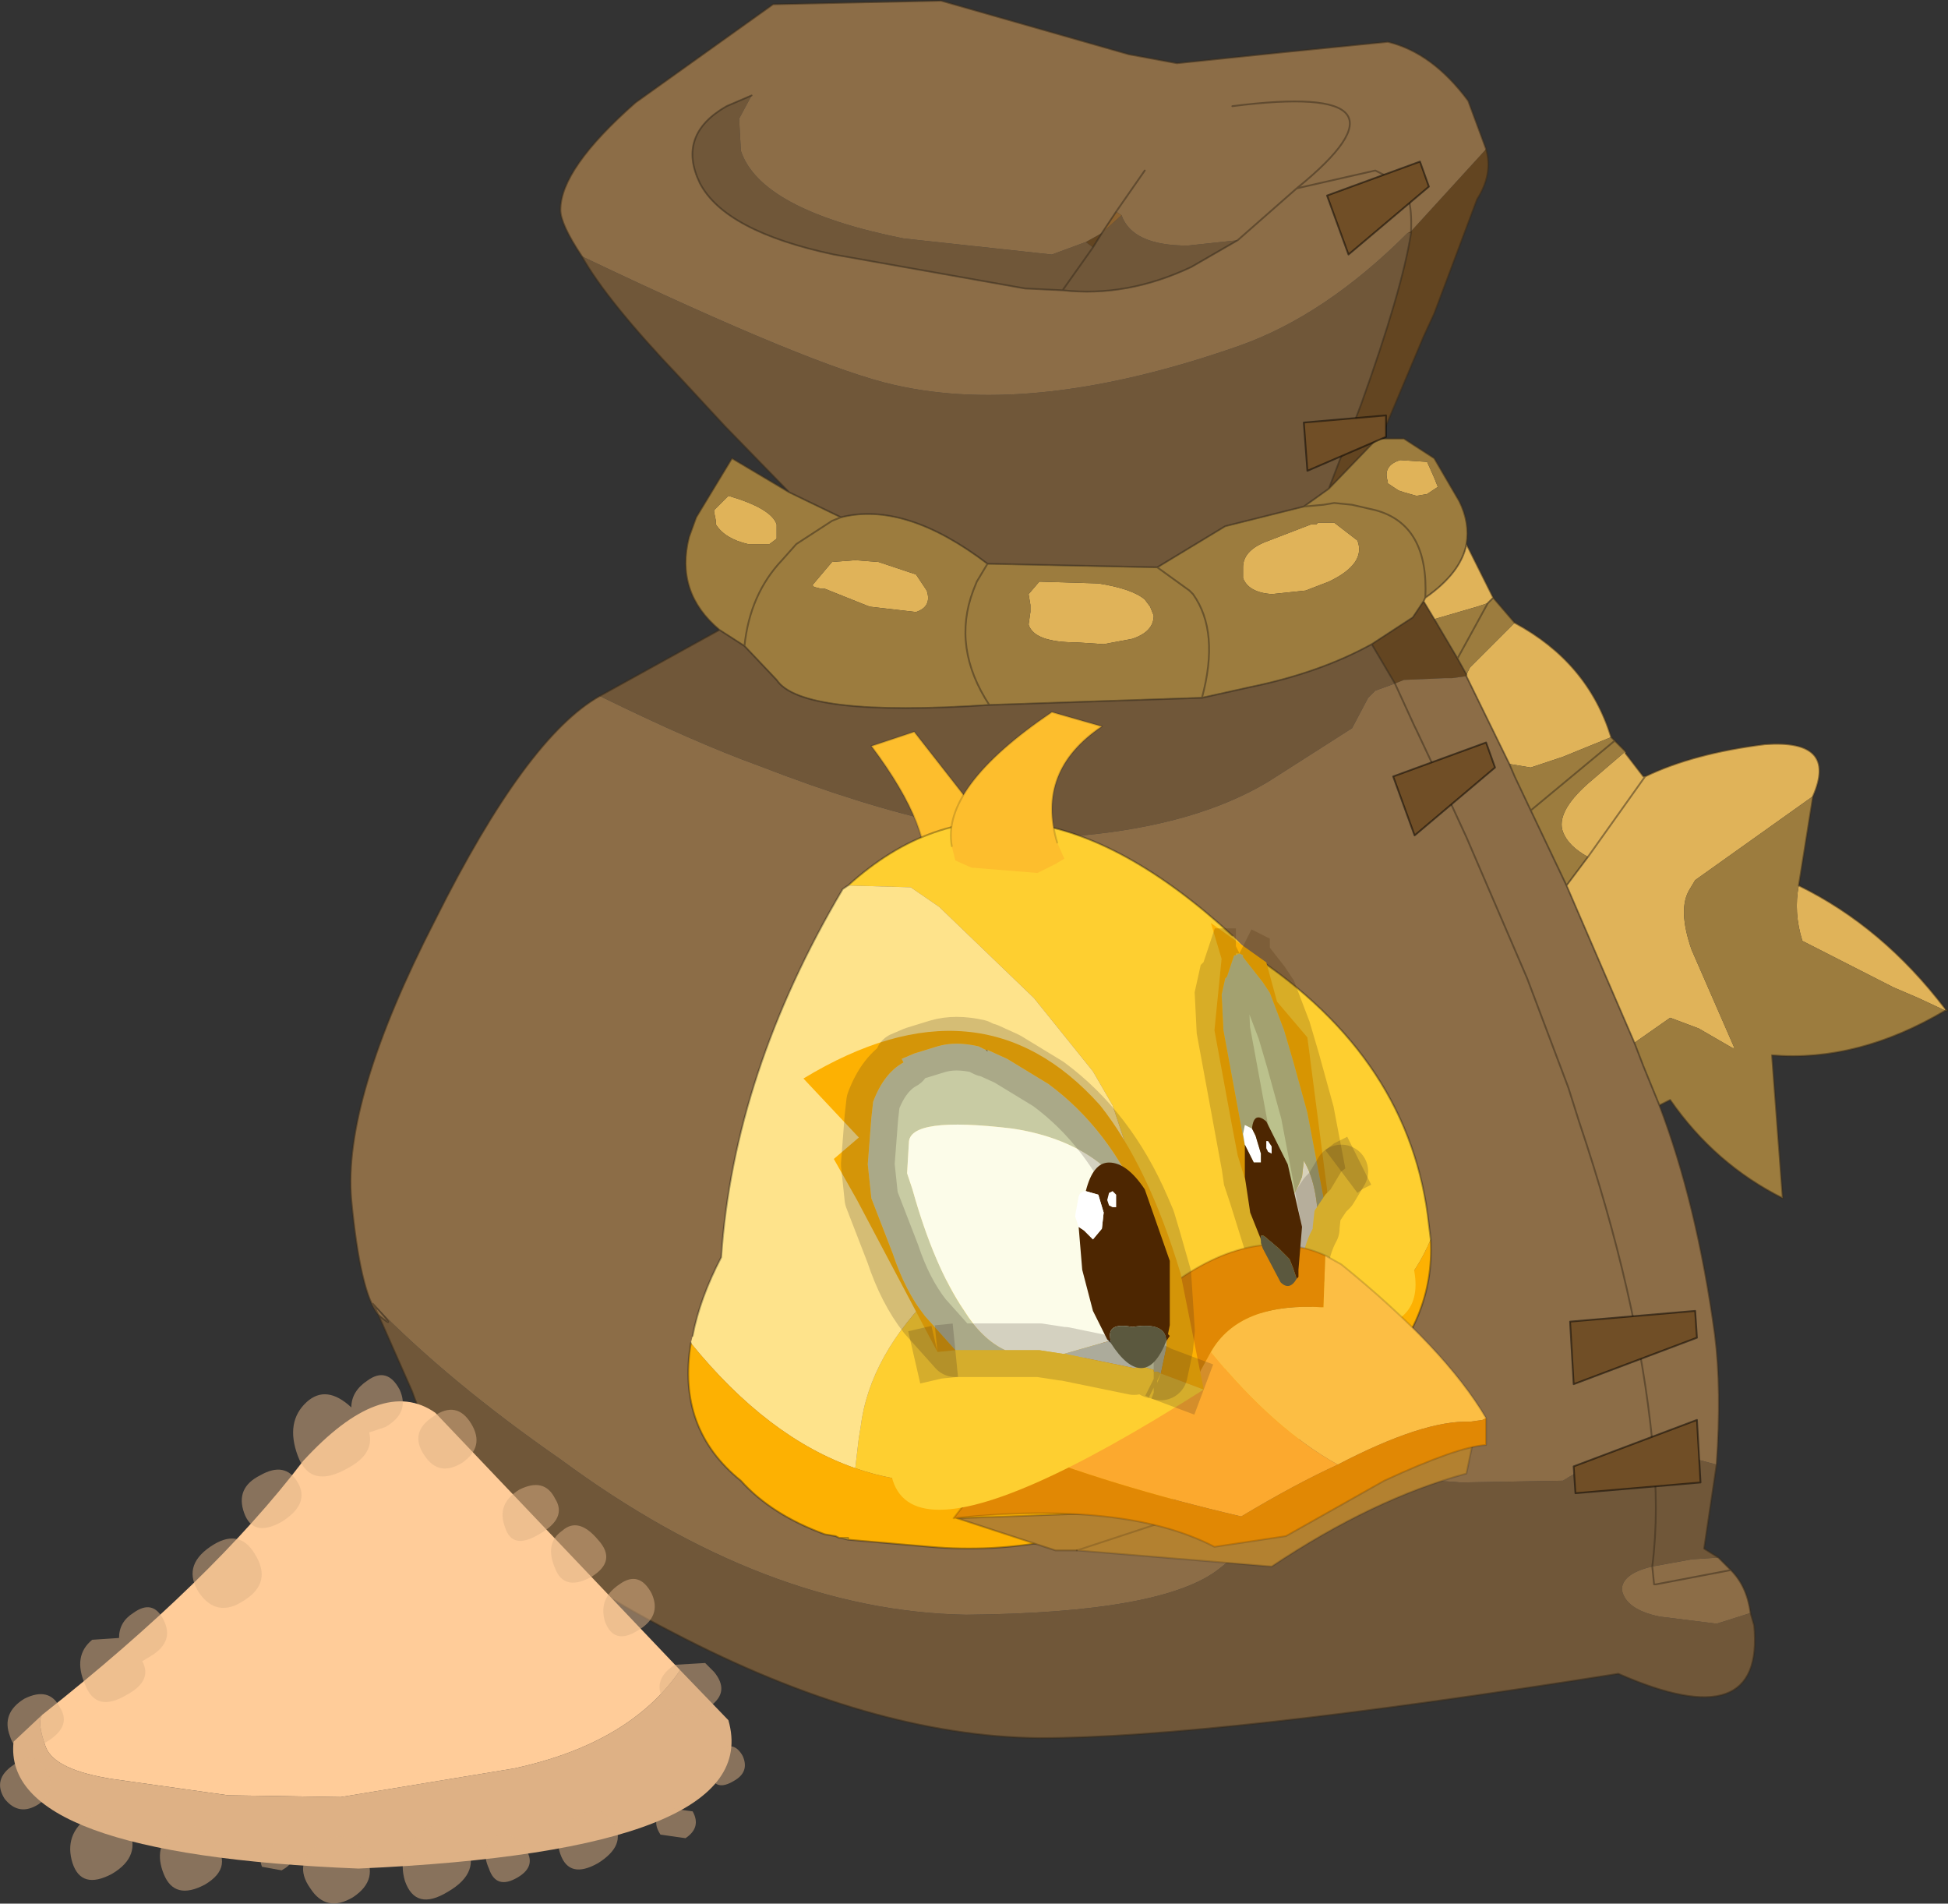 <svg viewBox="0 0 54.504 53.251" xmlns="http://www.w3.org/2000/svg" xmlns:xlink="http://www.w3.org/1999/xlink"><rect x="0" y="0" width="54.504" height="53.251" fill="#333333" stroke="none"/><g transform="translate(-373.02 -273.98)"><use transform="translate(373 273.65)" width="54.5" height="53.6" xlink:href="#a"/><use transform="translate(392.3 293.9)" width="22.3" height="23.9" xlink:href="#b"/></g><defs><g id="c"><path d="m12.1-14.05.75 1.5-.15.15-.3.1-1.2.35-.3-.5.05-.1q1-.7 1.15-1.5m1.35 2.2q2.05 1.1 2.7 3.2l-1.35.55-.9.3-.6-.1-1.2-2.45v-.05l.1-.2 1.25-1.25m3.1 3.6v.05l.5.65h.05q1.35-.65 3.35-.9Q22.5-8.6 21.8-7l-3.3 2.35-.15.25q-.35.55.05 1.7L19.6.05h-.05L18.6-.5l-.8-.3-1 .7-1.9-4.4.6-.8q-.55-.3-.7-.7-.2-.55.7-1.35l1.05-.9M21.4-4.5q2.35 1.15 4.1 3.45V-1l-.75-.35-.7-.3-2.55-1.3q-.25-.8-.1-1.55M11-16.35l.2.45.1.25-.3.2-.3.05-.35-.1-.15-.05-.3-.2v-.05q-.15-.45.35-.6l.75.05M5.85-13.3v-.1q0-.45.6-.7l1.3-.5h.15l.05-.05h.45l.65.5q.25.65-.8 1.15l-.65.25-.95.1q-.65-.05-.8-.45v-.2m-5.7.3 1.65.05q.95.15 1.3.45l.15.2.1.25q0 .45-.6.65l-.8.15-.75-.05q-1.2 0-1.35-.5l.05-.35v-.2l-.05-.3.3-.35M17.1-7.55 15.5-5.3l1.6-2.25m-26-7.05v-.1l-.05-.25V-15l.4-.4q1.2.35 1.35.8v.4l-.2.15H-8q-.65-.15-.9-.55m2.95 1.8-.2-.05-.05-.05.55-.65.65-.05.65.05 1.05.35.3.45q.15.45-.3.6l-1.3-.15-1.25-.5h-.1" fill="#e0b359" fill-rule="evenodd" transform="translate(28.95 29.6)"/><path d="M9.7-17h.65l.85.55.7 1.2q.3.6.2 1.2-.15.8-1.15 1.5l-.05.1-.3.45-1.15.75q-1.45.8-3.4 1.2l-1.35.3q.5-1.85-.25-2.9l-.1-.1-.9-.65.9.65.1.1q.75 1.05.25 2.9l-5.95.2q-5.25.35-5.95-.7l-.9-.95q.15-1.45 1.05-2.4l.4-.45 1-.65.25-.1-.25.1-1 .65-.4.45q-.9.95-1.05 2.4l-.7-.45q-1.25-1.05-.85-2.6l.2-.55 1-1.65 1.6.95 1.45.7q1.8-.45 4.1 1.3l4.75.1 1.9-1.15 2.2-.55.55-.05.3-.05.5.05.65.15q1.5.4 1.4 2.45.1-2.05-1.4-2.45l-.65-.15-.5-.05-.3.05-.55.05.7-.5L9.6-17h.1m3.15 4.45.6.7-1.25 1.25-.1.2-.25-.45-.65-1.1 1.2-.35.3-.1.15-.15m3.3 3.9.4.4-1.05.9q-.9.8-.7 1.35.15.4.7.7l-.6.8-1-2.1-.45-.95-.15-.35.6.1.9-.3 1.35-.55M21.8-7l-.4 2.5q-.15.75.1 1.55l2.55 1.3.7.3.75.35v-.05l.05.05h-.05Q23.05.45 20.65.25l.3 4q-1.9-.95-3.15-2.75l-.3.15-.45-1.1-.25-.65 1-.7.8.3.95.55h.05L18.4-2.7q-.4-1.15-.05-1.7l.15-.25L21.8-7M11-16.35l-.75-.05q-.5.15-.35.6v.05l.3.2.15.05.35.1.3-.05.3-.2-.1-.25-.2-.45M.15-13l-.3.35.05.3v.2l-.05.35q.15.5 1.35.5l.75.05.8-.15q.6-.2.6-.65l-.1-.25-.15-.2q-.35-.3-1.3-.45L.15-13m5.7-.3v.2q.15.4.8.45l.95-.1.65-.25q1.05-.5.8-1.15l-.65-.5h-.45l-.05.05h-.15l-1.3.5q-.6.25-.6.7v.1m10.4 4.75L13.9-6.6l2.35-1.95m-4.4-2.3.85-1.55-.85 1.55M-8.9-14.6q.25.4.9.55h.6l.2-.15v-.4q-.15-.45-1.35-.8l-.4.4v.05l.05.25v.1m2.95 1.8h.1l1.25.5 1.3.15q.45-.15.3-.6l-.3-.45-1.05-.35-.65-.05-.65.05-.55.65.05.05.2.05m4.65-.7-.3.5-.1.25q-.6 1.6.45 3.2-1.05-1.6-.45-3.2l.1-.25.3-.5" fill="#9c7c3e" fill-rule="evenodd" transform="translate(28.95 29.6)"/><path d="M12.65-25.1q.2.7-.25 1.4l-1.2 3.2-.3.65L9.7-17h-.1l-1.35 1.4.9-2.35q1.15-3.2 1.4-4.8v-.05l2.1-2.3m-2.2 2.35.1-.05v.05h-.1m-9 .25.45-.25-.25.4-.2-.15m8 11.25L10.6-12l.3-.45.3.5.65 1.1.25.45v.05h-.05l-.35.05h-.2l-1.15.05-.25.1-.65-1.1" fill="#634521" fill-rule="evenodd" transform="translate(28.95 29.6)"/><path d="m19.1 11.7-.35 2.35.4.25-.75.05-1.1.2q-.85.2-.85.65.1.55 1.05.75l1.6.2.95-.3.1.35q.3 3.15-3.8 1.35Q5 19.35.15 19.35q-4.7-.05-10.25-2.95-6.05-3.1-7.3-6.75l-.95-2.15.05.05q.55.45-.2-.35 2.15 2.2 5.25 4.35Q-7.5 15.8-1.9 15.9q5.55-.05 7.1-1.3t3.1-1.9q1.6-.7 3.65-.5l2.85-.05q.7-.45 2.3-1.1l.2.1q.3 0 .85.3l.95.25M-12.15-9.8l3.35-1.85.7.45.9.95q.7 1.05 5.95.7l5.95-.2 1.35-.3q1.95-.4 3.4-1.2l.65 1.1-.55.2-.2.2-.45.85-2.35 1.5q-2 1.2-5.2 1.5-3.25.3-9.05-1.95-1.8-.65-4.45-1.95m5.3-5.7-1.8-1.85-1.25-1.35q-2.05-2.15-2.75-3.4 6.5 3.1 8.75 3.6 3.95.9 9.65-1.1 2.4-.85 4.7-3.15h.1q-.25 1.6-1.4 4.8l-.9 2.35-.7.5-2.2.55-1.9 1.15-4.75-.1q-2.3-1.75-4.1-1.3l-1.45-.7M5.7-22.55l-1.3.75q-1.8.85-3.6.65l-1.05-.05-5.35-.95q-3.05-.65-3.75-2-.65-1.35.75-2.15l.7-.3-.35.65.05.9q.55 1.65 4.55 2.45l4.15.45.95-.35.2.15-.85 1.2.85-1.2.25-.4.55-.5q.3.85 1.85.85l1.4-.15m11.6 37.1q.2-1.6 0-3.4.2 1.8 0 3.4" fill="#705739" fill-rule="evenodd" transform="translate(28.95 29.6)"/><path d="m1.9-22.75.4-.6.15.1-.55.5m15.2 33.8h.2v.1l-.2-.1" fill="#8c622f" fill-rule="evenodd" transform="translate(28.95 29.6)"/><path d="M-12.65-22.1q-.6-.9-.6-1.3 0-1.15 2.1-3l3.85-2.75 4.7-.1 5.25 1.5L4-27.5l2.9-.3 3-.3q1.25.3 2.25 1.65l.5 1.35-2.1 2.3-.1.05q-2.3 2.3-4.7 3.15-5.7 2-9.65 1.1-2.25-.5-8.75-3.6M17.5 1.65q1.05 2.75 1.55 6.4.2 1.55.05 3.65l-.95-.25q-.55-.3-.85-.3v-.1Q16.9 7 15.25 2.1l-.3-.95L13.8-1.9l-1.7-3.95-.6-1.3-.8-1.7-.05-.1-.55-1.2.25-.1 1.15-.05h.2l.35-.05h.05l1.2 2.45.15.35.45.95 1 2.1 1.9 4.4.25.65.45 1.1m1.65 12.65.35.35q.45.45.55 1.2l-.95.3-1.6-.2q-.95-.2-1.05-.75 0-.45.85-.65l1.1-.2.75-.05m-37.5-6.8q-.5-.6-.75-3.2-.25-2.8 2.35-7.85 2.55-5.1 4.6-6.25Q-9.5-8.5-7.7-7.85-1.9-5.6 1.35-5.9q3.2-.3 5.2-1.5L8.9-8.9l.45-.85.2-.2.55-.2.55 1.2.05.1.8 1.7.6 1.3 1.7 3.95 1.15 3.05.3.95Q16.9 7 17.3 11.05h-.2q-1.6.65-2.3 1.1l-2.85.05q-2.05-.2-3.65.5-1.55.65-3.1 1.9t-7.1 1.3q-5.6-.1-11.35-4.35-3.1-2.15-5.25-4.35l.15.3-.15-.3q.75.8.2.35l-.05-.05M5.7-22.55 7.35-24l2.2-.5.6.3q.45.25.4 1.4.05-1.15-.4-1.4l-.6-.3-2.2.5-1.65 1.45-1.4.15q-1.55 0-1.85-.85l-.15-.1-.4.6-.45.25-.95.35-4.15-.45q-4-.8-4.55-2.45l-.05-.9.35-.65-.7.3q-1.4.8-.75 2.15.7 1.35 3.75 2l5.35.95 1.05.05q1.8.2 3.6-.65l1.3-.75M3.1-24.5l-.8 1.15.8-1.15m2.45-1.8q5.5-.7 1.8 2.3 3.7-3-1.8-2.3M19.5 14.65l-2.1.4h-.05l-.05-.5.05.5h.05l2.1-.4" fill="#8c6d47" fill-rule="evenodd" transform="translate(28.95 29.6)"/><path d="M16.3 7.5q-.6-.9-.6-1.3 0-1.15 2.1-3L21.65.45l4.7-.1 5.25 1.5 1.35.25 2.9-.3 3-.3q1.25.3 2.25 1.65l.5 1.35q.2.7-.25 1.4l-1.2 3.2-.3.65-1.2 2.85h.65l.85.55.7 1.2q.3.6.2 1.2l.75 1.5.6.7q2.05 1.1 2.7 3.2l.4.4m0 .05.5.65h.05q1.35-.65 3.35-.9 2.05-.15 1.35 1.45l-.4 2.5q2.35 1.15 4.1 3.45l.05.05h-.05Q52 30.05 49.6 29.85l.3 4q-1.9-.95-3.15-2.75l-.3.15Q47.5 34 48 37.65q.2 1.55.05 3.65l-.35 2.35.4.25.35.35q.45.45.55 1.2l.1.35q.3 3.15-3.8 1.35-11.35 1.8-16.2 1.8-4.7-.05-10.25-2.95-6.05-3.1-7.3-6.75l-.95-2.15q-.5-.6-.75-3.2-.25-2.8 2.35-7.85 2.55-5.1 4.6-6.25l3.35-1.85q-1.25-1.05-.85-2.6l.2-.55 1-1.65 1.6.95-1.8-1.85-1.25-1.35Q17 8.75 16.3 7.5m23.2-.7q.05-1.15-.4-1.4l-.6-.3-2.2.5-1.65 1.45-1.3.75q-1.8.85-3.6.65L28.7 8.4l-5.35-.95q-3.05-.65-3.75-2-.65-1.35.75-2.15l.7-.3m9.8 3.85.4-.6.8-1.15m7.45 1.75V6.8m0 .05q-.25 1.6-1.4 4.8L37.2 14l1.35-1.4h.1m1.25 4.45q1-.7 1.15-1.5m-1.2 1.6.05-.1Q40 15 38.5 14.6l-.65-.15-.5-.05-.3.05-.55.05-2.2.55-1.9 1.15.9.65.1.1q.75 1.05.25 2.9l1.35-.3q1.95-.4 3.4-1.2l1.15-.75.3-.45.3.5m1.5-.45.15-.15m-11.2-9.8.25-.4m-1.1 1.6.85-1.2M37.2 14l-.7.5m2.55 4.95-.65-1.1m2.65.9v-.05l-.25-.45-.65-1.1m4.3 6.65 1.6-2.25m.2 18.6q-.4-4.05-2.05-8.95l-.3-.95-1.15-3.05-1.7-3.95-.6-1.3-.8-1.7-.05-.1-.55-1.2m3.2 2.25.15.35.45.95 2.35-1.95m-2.95.65-1.2-2.45m4.7 10.25.25.65.45 1.1m-2.6-6.15.6-.8m1.3 5.2-1.9-4.4-1-2.1m-1.2-5.8-.85 1.55M36.3 5.6q3.7-3-1.8-2.3M20.85 18.4Q21 16.95 21.9 16l.4-.45 1-.65.25-.1-1.45-.7m5.6 5.95q-1.05-1.6-.45-3.2l.1-.25.3-.5q-2.3-1.75-4.1-1.3m-2.7 3.6.9.95q.7 1.05 5.95.7l5.95-.2m-13.5-1.9.7.45m-10.4 18.4.15.3.05.05q.55.45-.2-.35m35.8 3.85v.1q.2 1.8 0 3.4l.05.5h.05l2.1-.4M32.4 16.2l-4.75-.1" fill="none" stroke="#362a1b" stroke-linecap="round" stroke-linejoin="round" stroke-opacity=".502" stroke-width=".05"/><path d="m15.1 11.75 3.45-1.3.1 1.75-3.5.3-.05-.75" fill="#704e26" fill-rule="evenodd" transform="translate(28.95 29.6)"/><path d="m44.05 41.35.05.75 3.5-.3-.1-1.75z" fill="none" stroke="#000" stroke-linecap="round" stroke-linejoin="round" stroke-opacity=".502" stroke-width=".05"/><path d="m18.55 8.15-3.45 1.3L15 7.7l3.5-.3.05.75" fill="#704e26" fill-rule="evenodd" transform="translate(28.95 29.6)"/><path d="m47.5 37.75-.05-.75-3.5.3.1 1.75z" fill="none" stroke="#000" stroke-linecap="round" stroke-linejoin="round" stroke-opacity=".502" stroke-width=".05"/><path d="m12.9-7.8-2.25 1.9-.6-1.65 2.6-.95.25.7" fill="#704e26" fill-rule="evenodd" transform="translate(28.95 29.6)"/><path d="m41.85 21.8-.25-.7-2.6.95.6 1.65z" fill="none" stroke="#000" stroke-linecap="round" stroke-linejoin="round" stroke-opacity=".502" stroke-width=".05"/><path d="m9.85-17.05-2.2.95-.1-1.35 2.3-.2v.6" fill="#704e26" fill-rule="evenodd" transform="translate(28.95 29.6)"/><path d="M38.8 12.55v-.6l-2.3.2.1 1.35z" fill="none" stroke="#000" stroke-linecap="round" stroke-linejoin="round" stroke-opacity=".502" stroke-width=".05"/><path d="m11.05-24.05-2.25 1.9-.6-1.65 2.6-.95.25.7" fill="#704e26" fill-rule="evenodd" transform="translate(28.95 29.6)"/><path d="m40 5.55-.25-.7-2.6.95.6 1.65z" fill="none" stroke="#000" stroke-linecap="round" stroke-linejoin="round" stroke-opacity=".502" stroke-width=".05"/><path d="M-27.75 18.7q-.15.2.1.9.25.65 1.9.9l3.2.45 3.15.05 4.85-.8q3.25-.7 4.65-2.75l1.35 1.4Q-7.5 22.5-18.9 23q-10-.4-9.65-3.55l.8-.75" fill="#deb185" fill-rule="evenodd" transform="translate(28.95 29.6)"/><path d="M-9.9 17.45q-1.4 2.05-4.65 2.75l-4.85.8-3.15-.05-3.2-.45q-1.65-.25-1.9-.9-.25-.7-.1-.9 4.75-3.75 7.3-7.1 2.2-2.4 3.7-1.35l6.85 7.2" fill="#fc9" fill-rule="evenodd" transform="translate(28.95 29.6)"/><path d="M-8.95 17.5q.45.55-.1.95l-.2.15q-.65.4-1.05-.2-.45-.65.25-1.1l.85-.05.25.25m-3.45-2.65q-.75.4-1-.25-.3-.7.2-1.05.45-.4 1 .25.55.6-.2 1.05m1.7.45q.3.65-.4 1.05-.65.4-.9-.25-.2-.65.4-1.05.55-.4.9.25m-4.1-1.85q-.25-.65.4-1.05.7-.35 1 .25.35.55-.45 1-.75.45-.95-.2m4.5 7.85.75.1q.25.45-.2.75l-.7-.1q-.3-.45.15-.75m-2.95 1.3q-.25-.7.45-1.05.7-.4 1.05.2t-.45 1.1q-.8.45-1.05-.25m-1.05-.25q.45.55-.15.9t-.8-.25q-.25-.55.15-.85.35-.3.8.2m5.25-1.95q-.15-.45.25-.7.4-.3.65.15.2.45-.25.7-.5.3-.65-.15m-11.55-8.2q.35.6-.45 1.1-.8.45-1.05-.25t.45-1.05q.7-.4 1.05.2m.25-2.25q.55-.5 1.25.15 0-.45.45-.75.55-.4.9.25.3.65-.4 1.05l-.45.15q.15.6-.6 1-1.05.6-1.4-.35t.25-1.5m3.3 1.5q-.45-.65.25-1.1.65-.45 1.05.2t-.25 1.1q-.65.4-1.05-.2m-9.3 5.15.75-.05q0-.45.4-.7.55-.4.85.2t-.35 1l-.25.15q.3.55-.45.95-.85.5-1.15-.3-.35-.8.2-1.25m-.9 1.9q.35.55-.45 1-.75.45-.95-.2-.25-.65.4-1.05.7-.35 1 .25m.35 4.35q-.25-.8.45-1.3.7-.45 1.1.3.4.8-.45 1.3-.85.45-1.1-.3m-1.9-1.8q-.35-.55.25-.95.55-.45.9.15.35.55-.2.95-.55.35-.95-.15m5.75-7.05q.8-.55 1.25.2.5.8-.3 1.3-.75.5-1.25-.2-.5-.75.3-1.3m1.45 8.95q-.15-.4.25-.6.35-.2.55.15.2.3-.25.55l-.55-.1m-2.75.2q-.3-.75.25-1.2.5-.45 1.1.25.65.75-.2 1.25-.85.45-1.15-.3m6.75.2q-.25-.85.5-1.4.75-.5 1.2.35.45.8-.5 1.35-.9.55-1.2-.3m-1.15-.8q.45.75-.3 1.25-.75.45-1.2-.25-.5-.7.25-1.25.75-.5 1.25.25" fill="#deb185" fill-opacity=".502" fill-rule="evenodd" transform="translate(28.95 29.6)"/></g><g id="b"><path d="m400.75 297.2-2.15-2.75-1.2.4q1.8 2.4 1.45 3.75l1.9-1.4" fill="#fdbe2d" fill-rule="evenodd" transform="translate(-392.3 -293.9)"/><path d="M8.45 3.3 6.3.55l-1.2.4q1.8 2.4 1.45 3.75" fill="none" stroke="#000" stroke-linecap="round" stroke-linejoin="round" stroke-opacity=".153" stroke-width=".05"/><path d="m396.95 315.05.1-.85.05-.3q.5-4.05 7.6-7.35l-.55-1.65-.55-.95-1.65-2.05-2.65-2.55-.8-.55-1.75-.05q4.65-4.2 10.75 1.4l.5.5q4.5 2.95 5 7.6l.05.4q-1.4 3.35-6.65 3.7-5.15 4.2-9.45 2.7m-.2 2-.2-.05h.2v.05" fill="#fecf30" fill-rule="evenodd" transform="translate(-392.3 -293.9)"/><path d="M392.4 311.35q.2-1.05.8-2.2.35-5.15 3.4-10.3l.15-.1 1.75.05.8.55 2.65 2.55 1.65 2.05.55.95.55 1.65q-7.1 3.3-7.6 7.35l-.05.3-.1.85q-2.45-.85-4.6-3.5l.05-.2" fill="#fee38b" fill-rule="evenodd" transform="translate(-392.3 -293.9)"/><path d="M392.35 311.55q2.15 2.65 4.6 3.5 4.3 1.5 9.45-2.7 5.25-.35 6.65-3.7.25 4.5-7.25 7.3-3.3 1.6-6.75 1.3l-2.3-.2V317h-.25l-.1-.05-.3-.05q-1.5-.55-2.35-1.5-1.8-1.45-1.4-3.85" fill="#fdb102" fill-rule="evenodd" transform="translate(-392.3 -293.9)"/><path d="m4.45 4.85-.15.1Q1.25 10.1.9 15.25q-.6 1.15-.8 2.2m4.35-12.6Q9.1.65 15.2 6.25m.5.5q4.5 2.95 5 7.6l.05.4q.25 4.5-7.25 7.3-3.3 1.6-6.75 1.3l-2.3-.2-.2-.05H4.2l-.1-.05-.3-.05q-1.5-.55-2.35-1.5-1.8-1.45-1.4-3.85m4.2 5.45h.2" fill="none" stroke="#000" stroke-linecap="round" stroke-linejoin="round" stroke-opacity=".302" stroke-width=".05"/><path d="m409.9 308.7-.15.25-.1.3q-.5.75-.7.3l-.05-.05q-.4-1.1-.2-1.75.4.05.75-.85l.05-.45q.45.75.4 2.25" fill="#fcfce9" fill-rule="evenodd" transform="translate(-392.3 -293.9)"/><path d="m409.65 309.25-.3 1.1-.4-.8q.2.45.7-.3" fill="#cacdba" fill-rule="evenodd" transform="translate(-392.3 -293.9)"/><path d="m408.9 309.8-.75-2.4-.15-.45-.05-.35-.7-3.8-.05-1 .1-.45.05-.05.2-.6h.05l.1-.05.1.05v.05l.55.7.2.3.4 1.05.25.85.4 1.45.6 3.15-.3.45q.05-1.5-.4-2.25l-.05.45q-.35.9-.75.85-.2.65.2 1.75l.05.05.4.8-.05.25-.25-.4-.15-.4" fill="#bbc18c" fill-rule="evenodd" transform="translate(-392.3 -293.9)"/><path d="m408.9 309.8-.1.25-1.15-3.75-.2-1.05-.45-2.45.2-2-.3-1 1.55 1.1.3 1.1.85 1 .55 4.25.05 1-.6-3.15-.4-1.45-.25-.85-.4-1.05-.2-.3-.55-.7v-.05l-.1-.05h-.1v.05h-.05l-.2.6-.05.05-.1.45.05 1 .7 3.8.05.35.15.45.75 2.4" fill="#fdb102" fill-rule="evenodd" transform="translate(-392.3 -293.9)"/><path d="m16.6 15.9-.75-2.4-.15-.45-.05-.35-.7-3.8-.05-1 .1-.45.05-.05.2-.6h.05m.1-.05.1.05v.05l.55.7.2.3.4 1.05.25.85.4 1.45.6 3.15-.3.45-.15.25-.1.3-.3 1.1-.05.25v.05l.05.8M15.4 6.75l-.1.05m1.7 9.9h-.05l.05.05m-.4-.85.15.4.25.4" fill="none" stroke="#422401" stroke-miterlimit="3" stroke-opacity=".2" stroke-width="1.5"/><path d="M409.25 309.95h-.05l.15-.35.05-.1q.1-.7.35-1.15v-.05l.05-.45.3-.45.15-.15.3-.5.2-.15.3-.15q3.9 5.65-1.85 4.55l.1-.95-.05-.1" fill="#fecf30" fill-rule="evenodd" transform="translate(-392.3 -293.9)"/><path d="M16.95 16.05h-.05l.15-.35.05-.1q.1-.7.35-1.15v-.05l.05-.45.3-.45.15-.15.3-.5" fill="none" stroke="#332720" stroke-linecap="round" stroke-linejoin="round" stroke-opacity=".2" stroke-width="1.5"/><path d="m18.25 12.85.2-.15.3-.15M16.9 17.1l.1-.95-.05-.1z" fill="none" stroke="#332720" stroke-miterlimit="3" stroke-opacity=".2" stroke-width="1.5"/><path d="m406.65 316.2.65.45 1.35.1.25-.25q2.05-2 5.4-2.5l-.25 1.2q-2.6.7-5.45 2.6l-5.45-.45h-.6l-2.75-.9 6.85-.25" fill="#b38130" fill-rule="evenodd" transform="translate(-392.3 -293.9)"/><path d="M10.85 23.45h-.6l-2.75-.9 6.85-.25" fill="none" stroke="#382510" stroke-linecap="round" stroke-linejoin="round" stroke-opacity=".302" stroke-width=".05"/><path d="m14.35 22.3.65.45 1.35.1.25-.25q2.05-2 5.4-2.5l-.25 1.2q-2.6.7-5.45 2.6l-5.45-.45z" fill="none" stroke="#000" stroke-linecap="round" stroke-linejoin="round" stroke-opacity=".153" stroke-width=".05"/><path d="M406.9 311.8q.8-1.4 3.15-1.25l.05-1.45.45.25q2.9 2.35 4.05 4.3l-.1.05-.35.05q-1.3-.05-3.7 1.2-1.8-1-3.55-3.15" fill="#fcbe44" fill-rule="evenodd" transform="translate(-392.3 -293.9)"/><path d="m402.85 312.5 3.75-.15.3-.55q1.75 2.15 3.55 3.15-1.2.55-2.7 1.45-3.65-.85-6.55-2l1.25-1.5.4-.4" fill="#fca92e" fill-rule="evenodd" transform="translate(-392.3 -293.9)"/><path d="m410.1 309.1-.05 1.45q-2.35-.15-3.15 1.25l-.3.55-3.75.15q1.35-1.4 3-2.4l.1-.1-.2-.05q2.35-1.75 4.35-.85m.35 5.85q2.4-1.25 3.7-1.2l.35-.05.1-.05v.75q-.8.05-2.85 1l-2.75 1.55-2 .3q-2.5-1.3-7.3-.8l.7-.9.8-1.15q2.9 1.15 6.55 2 1.5-.9 2.7-1.45" fill="#e18804" fill-rule="evenodd" transform="translate(-392.3 -293.9)"/><path d="M17.8 15.2q-2-.9-4.35.85l.2.05-.1.1q-1.65 1-3 2.4m11.75 1.15q-1.15-1.95-4.05-4.3l-.45-.25m-8.9 5.3 1.25-1.5m12.15.75v.75q-.8.05-2.85 1l-2.75 1.55-2 .3q-2.5-1.3-7.3-.8l.7-.9.8-1.15" fill="none" stroke="#000" stroke-linecap="round" stroke-linejoin="round" stroke-opacity=".153" stroke-width=".05"/><path d="m407.85 306-.05-.3.05-.25.2.1.1.2.15.5v.25h-.2l-.25-.5" fill="#fff" fill-rule="evenodd" transform="translate(-392.3 -293.9)"/><path d="m407.85 306 .25.5h.2v-.25l-.15-.5-.1-.2q.05-.5.4-.2l.6 1.2.4 1.75-.1 1.2v.2l-.05.05-.1-.3-.1-.25-.3-.3-.3-.25q-.25-.25-.2.05v-.05l-.3-.75-.15-1v-.9" fill="#4d2601" fill-rule="evenodd" transform="translate(-392.3 -293.9)"/><path d="M409.3 309.75q-.2.35-.45.1l-.5-.95-.05-.15v-.05q-.05-.3.2-.05l.3.25.3.3.1.25.1.3" fill="#5b583e" fill-rule="evenodd" transform="translate(-392.3 -293.9)"/><path d="M408.6 306.25v-.2l-.1-.15h-.05v.2l.05.1.1.05" fill="#fff" fill-rule="evenodd" transform="translate(-392.3 -293.9)"/><path d="m399.75 311.75-.85-.95q-.55-.7-.9-1.75l-.6-1.55-.1-.95.1-1.3.05-.45q.3-.8.85-1.1l-.05-.1.35-.15.65-.2q.5-.15 1.15 0l.2.1.05.05v-.05l.55.25 1.15.7q1.7 1.25 2.65 3.45l.15.35.15.5.3 1.05.1 1.55-.05.5-.15.7-.1-.05h-.1v-.05l-.35-.1.05-.2.25-.85q.5-.15.25-1.5l-.35-1.15q-.85-2.5-3.8-2.95-2.9-.35-2.9.4l-.05.85.15.45q.6 2.15 1.45 3.4.5.8 1.15 1.1h-1.4" fill="#c8cba3" fill-rule="evenodd" transform="translate(-392.3 -293.9)"/><path d="M401.15 311.75q-.65-.3-1.15-1.1-.85-1.25-1.45-3.4l-.15-.45.05-.85q0-.75 2.9-.4 2.95.45 3.8 2.95l.35 1.15q.25 1.35-.25 1.5l-2.45.7h-.05l-.65-.1h-.95" fill="#fcfce9" fill-rule="evenodd" transform="translate(-392.3 -293.9)"/><path d="M400.6 303.35h.05v.05l-.05-.05" fill="#786c43" fill-rule="evenodd" transform="translate(-392.3 -293.9)"/><path d="m405.25 311.15-.25.85-.05.2-.2.05-1.95-.4 2.45-.7" fill="#cacdba" fill-rule="evenodd" transform="translate(-392.3 -293.9)"/><path d="m405.5 312.4 1.2.45q-11.25 7.15-8.1-.9l.65-.15.5-.05h2.35l.65.1h.05l1.95.4.2-.05.35.1v.05h.1l.1.05" fill="#fecf30" fill-rule="evenodd" transform="translate(-392.3 -293.9)"/><path d="m400.6 303.35-.2-.1q-.65-.15-1.15 0l-.65.2-.35.15.05.1q-.55.3-.85 1.1l-.05.45-.1 1.3.1.95.6 1.55q.35 1.05.9 1.75l.85.95-.5.05-2.25-4.25-.65-1.15.7-.6-1.55-1.65q4.95-3 8.3.75 1.35 1.7 2.25 4.7l.65 3.25-1.2-.45.15-.7.05-.5-.1-1.55-.3-1.05-.15-.5-.15-.35q-.95-2.2-2.65-3.45l-1.15-.7-.55-.25h-.05" fill="#fdb102" fill-rule="evenodd" transform="translate(-392.3 -293.9)"/><path d="m7.45 17.85-.85-.95q-.55-.7-.9-1.75l-.6-1.55-.1-.95.1-1.3.05-.45q.3-.8.85-1.1l-.05-.1.35-.15.65-.2q.5-.15 1.15 0l.2.1h.05l.55.25 1.15.7q1.7 1.25 2.65 3.45l.15.35.15.5.3 1.05.1 1.55-.05.5-.15.7m-5.75-.65H9.8l.65.1h.05l1.95.4.2-.05.35.1v.05" fill="none" stroke="#332720" stroke-linecap="round" stroke-linejoin="round" stroke-opacity=".2" stroke-width="1.5"/><path d="m13.2 18.5 1.2.45M6.95 17.9l.5-.05m5.55.6h.1l.1.05m-6.25-.6-.65.15" fill="none" stroke="#332720" stroke-miterlimit="3" stroke-opacity=".2" stroke-width="1.5"/><path d="M403.4 307.3q.2-.8.65-.8.5 0 1 .75l.7 2v1.8l-.05.25.05.05-.1.15q0-.55-.95-.4-.75-.15-.6.4l-.1-.05-.4-.8-.3-1.15-.1-1.2.15.1.25.25.25-.3.05-.45-.15-.5-.35-.1" fill="#4d2601" fill-rule="evenodd" transform="translate(-392.3 -293.9)"/><path d="m403.4 307.3.35.1.15.5-.05.45-.25.3-.25-.25-.15-.1-.1-.3.1-.55q.05-.15.2-.15" fill="#fff" fill-rule="evenodd" transform="translate(-392.3 -293.9)"/><path d="m404 311.45.1.05v.05l-.1-.1" fill="url(#d)" fill-rule="evenodd" transform="translate(-392.3 -293.9)"/><path d="M404.1 311.5q-.15-.55.6-.4.95-.15.95.4-.3.75-.7.75t-.85-.7v-.05" fill="#5b583e" fill-rule="evenodd" transform="translate(-392.3 -293.9)"/><path d="M404.25 307.75v-.35l-.1-.1-.1.05-.05.2.05.15.1.05h.1" fill="#fff" fill-rule="evenodd" transform="translate(-392.3 -293.9)"/><path d="m402.6 297.55.2.45-.25.15-.5.25-1.85-.15-.45-.2-.1-.4q-.3-1.65 2.8-3.75l1.4.4q-1.85 1.25-1.25 3.25" fill="#fdbe2d" fill-rule="evenodd" transform="translate(-392.3 -293.9)"/><path d="M10.3 3.65q-.6-2 1.25-3.25l-1.4-.4q-3.1 2.1-2.8 3.75" fill="none" stroke="#000" stroke-linecap="round" stroke-linejoin="round" stroke-opacity=".153" stroke-width=".05"/></g><radialGradient id="d" cx="0" cy="0" r="819.2" gradientTransform="matrix(-.003 0 .001 .004 404.5 309.4)" gradientUnits="userSpaceOnUse"><stop stop-color="#453929" offset=".212"/><stop stop-color="#252016" offset=".525"/></radialGradient><use width="54.5" height="53.6" xlink:href="#c" id="a"/></defs></svg>